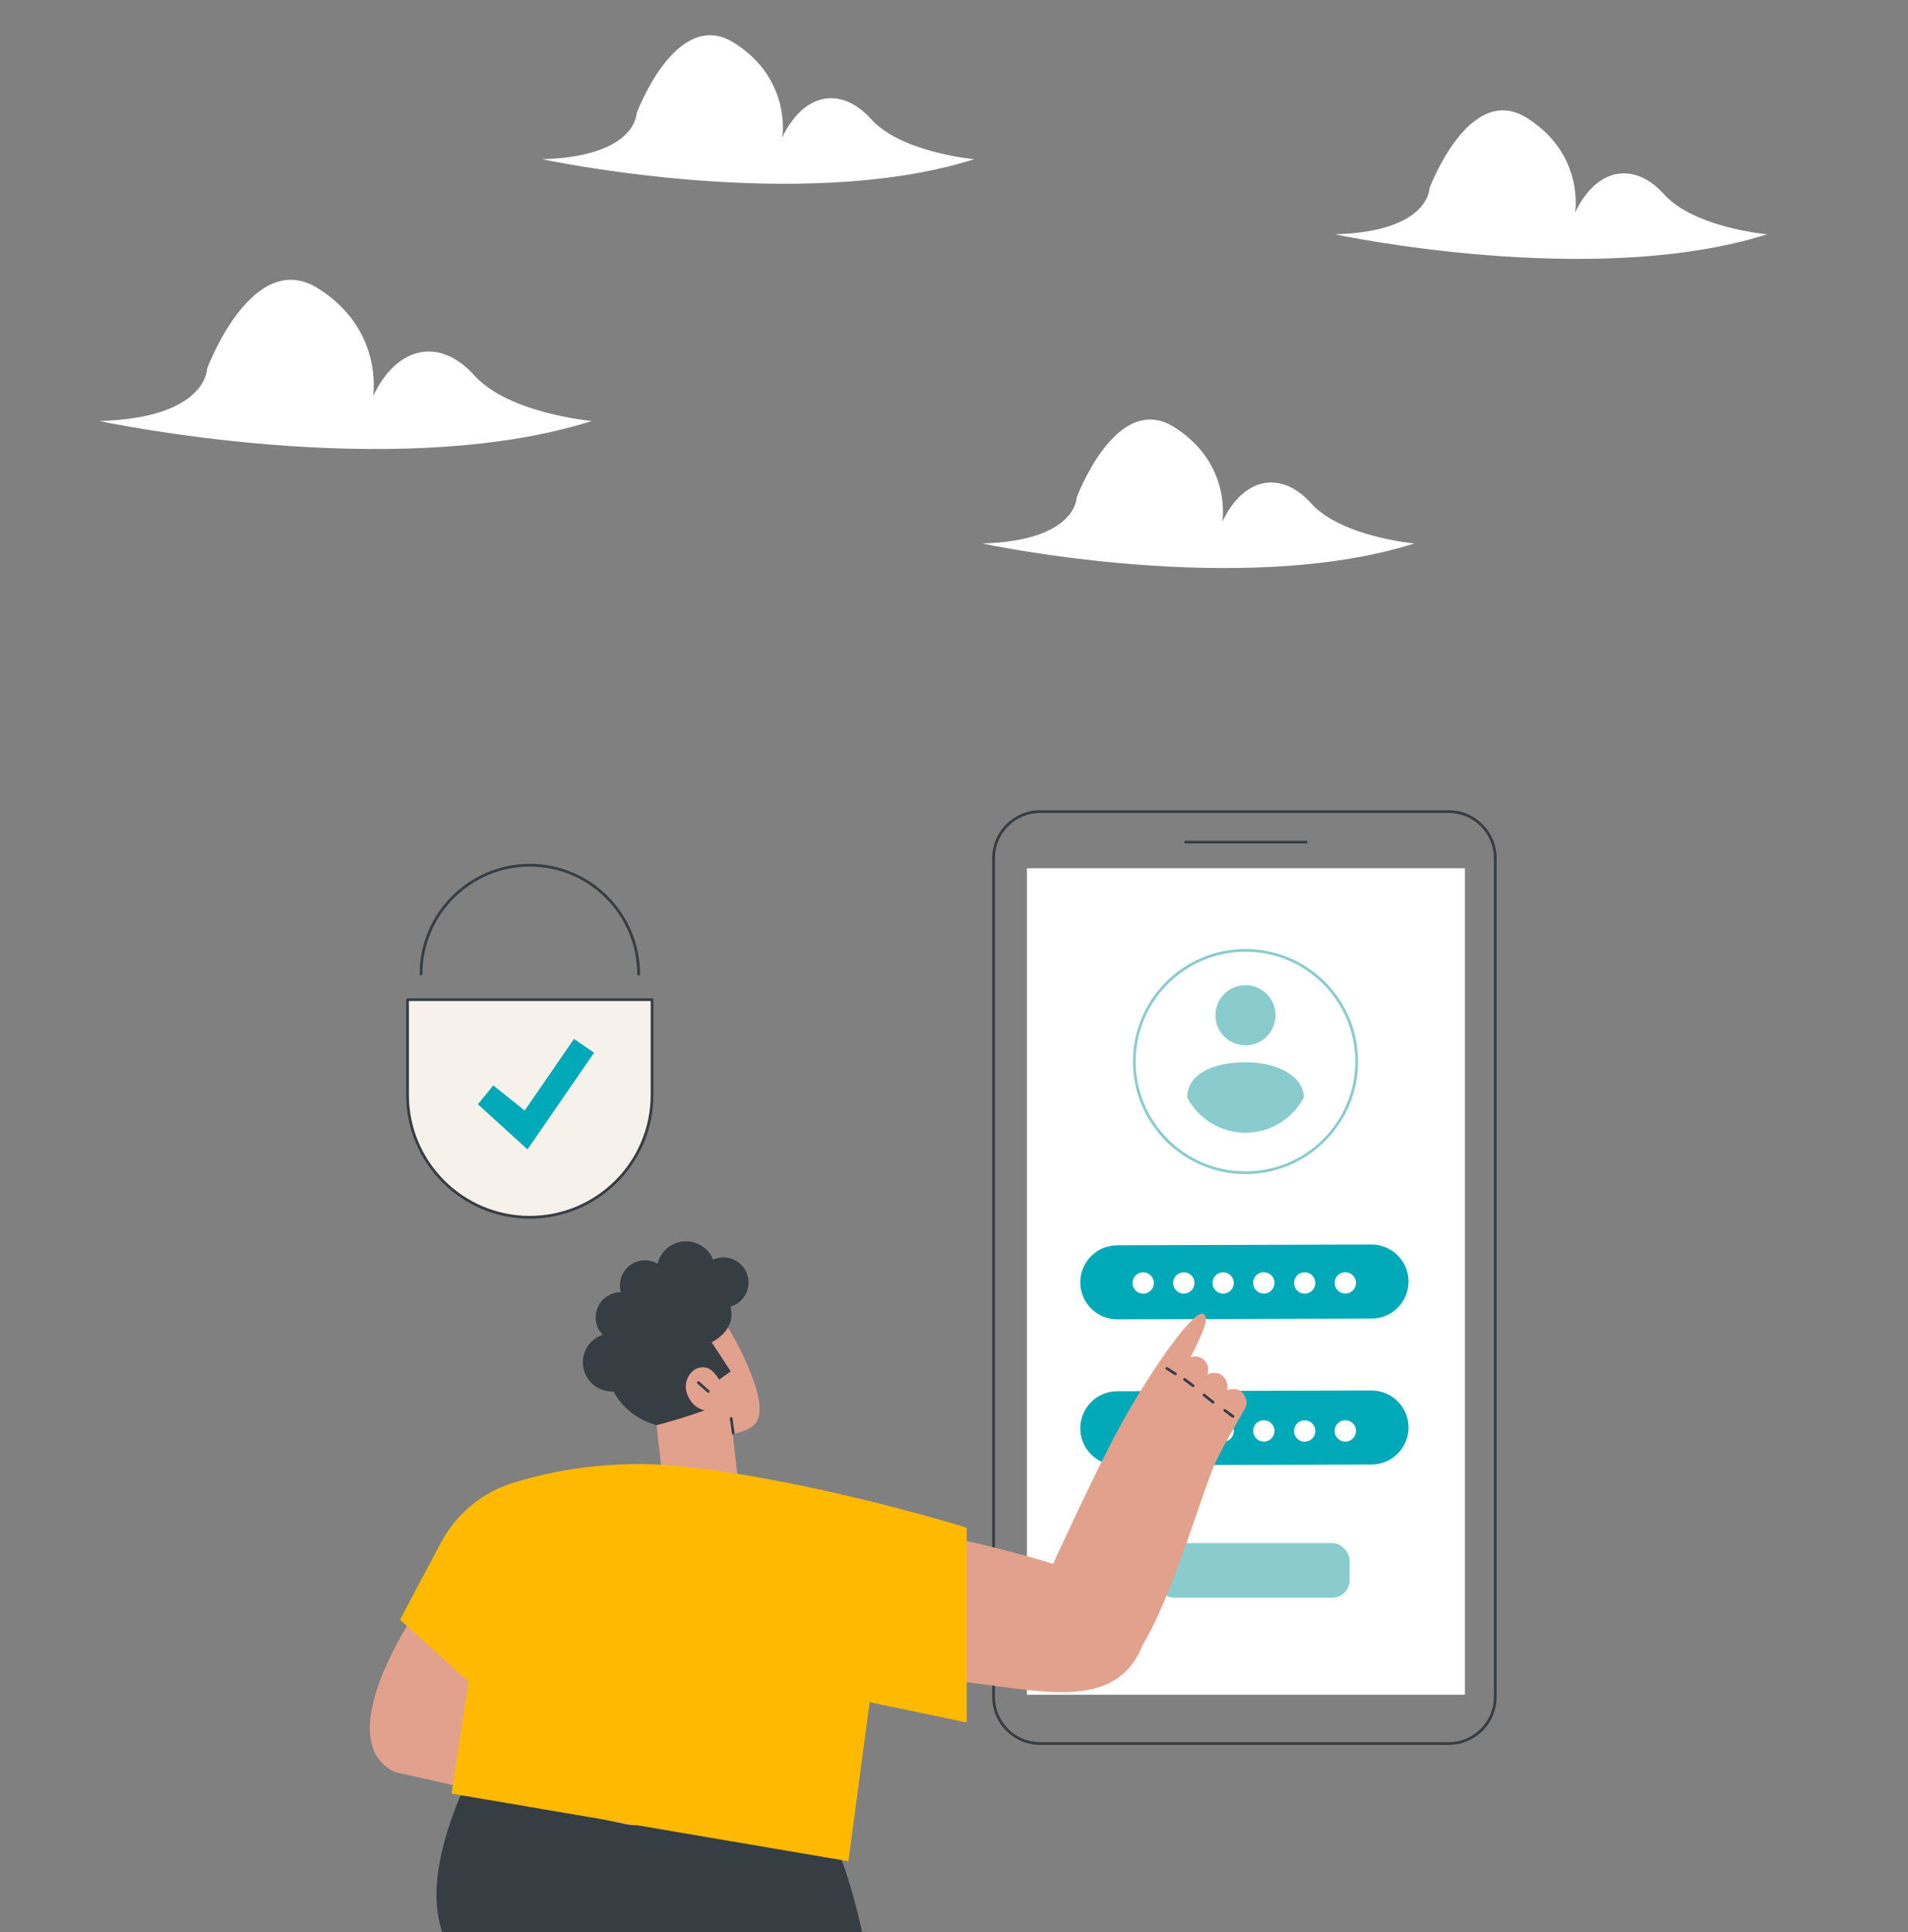 <?xml version="1.0" encoding="UTF-8"?>
<svg id="Layer_4" data-name="Layer 4" xmlns="http://www.w3.org/2000/svg" viewBox="0 0 1061.22 1074.56">
  <rect x="0" y="0" width="1061.22" height="1074.56" fill="#808080" stroke="none"/>
  <defs>
    <style>
      .cls-1 {
        fill: #ffba00;
      }

      .cls-2 {
        fill: #363e44;
      }

      .cls-3 {
        fill: #fff;
      }

      .cls-4 {
        fill: #e2a18d;
      }

      .cls-5 {
        fill: #363e44;
      }

      .cls-6 {
        fill: #00a9b7;
      }

      .cls-7 {
        fill: #8accce;
      }

      .cls-8 {
        fill: #f7f1eb;
      }
    </style>
  </defs>
  <g id="Sign_in_page" data-name="Sign in page">
    <g>
      <g>
        <rect class="cls-3" x="571.17" y="482.84" width="243.62" height="459.6"/>
        <g>
          <path class="cls-5" d="M805.78,970.34h-227.3c-14.68,0-26.63-11.95-26.63-26.63v-466.51c0-14.68,11.95-26.63,26.63-26.63h227.3c14.68,0,26.63,11.95,26.63,26.63v466.51c0,14.68-11.95,26.63-26.63,26.63ZM578.49,452.1c-13.84,0-25.1,11.26-25.1,25.1v466.51c0,13.84,11.26,25.1,25.1,25.1h227.3c13.84,0,25.1-11.26,25.1-25.1v-466.51c0-13.84-11.26-25.1-25.1-25.1h-227.3Z"/>
          <path class="cls-5" d="M726.54,469.04h-67.14c-.42,0-.76-.34-.76-.76s.34-.76.76-.76h67.14c.42,0,.76.34.76.76s-.34.76-.76.76Z"/>
        </g>
      </g>
      <g>
        <g>
          <path class="cls-7" d="M692.74,652.92c-34.52,0-62.6-28.08-62.6-62.6s28.08-62.6,62.6-62.6,62.6,28.08,62.6,62.6-28.08,62.6-62.6,62.6ZM692.74,529.24c-33.68,0-61.08,27.4-61.08,61.08s27.4,61.08,61.08,61.08,61.08-27.4,61.08-61.08-27.4-61.08-61.08-61.08Z"/>
          <path class="cls-7" d="M692.74,590.71c-19.67,0-32.44,7.53-32.44,19.6,6.13,11.65,18.35,19.6,32.44,19.6s26.3-7.95,32.44-19.6c0-11.44-14.04-19.6-32.44-19.6Z"/>
          <circle class="cls-7" cx="692.74" cy="564.59" r="16.73"/>
        </g>
        <g>
          <path class="cls-6" d="M762.89,733.26l-141.39.43c-11.37.03-20.62-9.16-20.66-20.53h0c-.03-11.37,9.16-20.62,20.53-20.66l141.39-.43c11.37-.03,20.62,9.16,20.66,20.53h0c.03,11.37-9.16,20.62-20.53,20.66Z"/>
          <path class="cls-6" d="M762.89,814.42l-141.39.43c-11.37.03-20.62-9.16-20.66-20.53h0c-.03-11.37,9.16-20.62,20.53-20.66l141.39-.43c11.37-.03,20.62,9.16,20.66,20.53h0c.03,11.37-9.16,20.62-20.53,20.66Z"/>
        </g>
        <g>
          <circle class="cls-3" cx="635.86" cy="713.42" r="5.94" transform="translate(-146.9 165.18) rotate(-13.28)"/>
          <circle class="cls-3" cx="658.46" cy="713.42" r="5.94" transform="translate(-146.3 170.37) rotate(-13.28)"/>
          <circle class="cls-3" cx="680.33" cy="713.42" r="5.94" transform="translate(-145.71 175.39) rotate(-13.28)"/>
          <circle class="cls-3" cx="702.93" cy="713.42" r="5.94" transform="translate(-298.58 706) rotate(-45)"/>
          <circle class="cls-3" cx="725.67" cy="713.42" r="5.94" transform="translate(-144.5 185.81) rotate(-13.28)"/>
          <circle class="cls-3" cx="748.27" cy="713.42" r="5.94" transform="translate(-285.3 738.06) rotate(-45)"/>
        </g>
        <rect class="cls-7" x="643.3" y="858.11" width="107.37" height="30.39" rx="9.73" ry="9.73"/>
        <g>
          <circle class="cls-3" cx="635.86" cy="795.74" r="5.94" transform="translate(-165.81 167.38) rotate(-13.28)"/>
          <circle class="cls-3" cx="658.46" cy="795.74" r="5.94" transform="translate(-165.21 172.57) rotate(-13.28)"/>
          <circle class="cls-3" cx="680.33" cy="795.74" r="5.94" transform="translate(-164.62 177.6) rotate(-13.28)"/>
          <circle class="cls-3" cx="702.93" cy="795.74" r="5.94" transform="translate(-356.79 730.11) rotate(-45)"/>
          <circle class="cls-3" cx="725.67" cy="795.74" r="5.94" transform="translate(-163.41 188.01) rotate(-13.28)"/>
          <circle class="cls-3" cx="748.27" cy="795.74" r="5.94" transform="translate(-343.51 762.17) rotate(-45)"/>
        </g>
      </g>
    </g>
    <g>
      <path class="cls-2" d="M480.42,1079.01h-232.65c-8.15-18.14-6.91-43.87,8.13-80.05,11.35-9.74,24.52-17.14,39.29-20.98,22.12-5.74,45.46-3.46,67.36,2.14,22.94,5.88,45.9,13.06,66.69,24.62,10.28,5.72,20.01,12.55,28.31,20.91,4.65,4.67,4.56-.57,8.5,4.68,3.14,4.17,10.96,30.7,14.37,48.67Z"/>
      <g>
        <path class="cls-4" d="M412.28,751.79c-7.85-16.06-13.85-24.73-24.18-28.23-13.89-4.69-27.17,4.48-28.54,5.45-.88.62-13.86,8.75-14.44,24.16-.57,15.21,6.94,30.2,19.91,37.9l3.77,33.42c1.21,10.73,10.89,18.45,21.62,17.24l2.43-.27c10.73-1.21,18.45-10.89,17.24-21.62l-2.52-22.33c6.74-1.34,11.91-3.92,13.68-7.61,3.17-6.61.28-19.21-8.96-38.13Z"/>
        <path class="cls-2" d="M407.82,797.72c-.37,0-.7-.28-.75-.66l-1.14-8.15c-.06-.42.23-.8.65-.86.42-.06.8.23.86.65l1.14,8.15c.06.42-.23.8-.65.86-.04,0-.07,0-.11,0Z"/>
        <path class="cls-2" d="M393.92,774.53c-.18,0-.36-.06-.5-.19-1.05-.91-1.99-1.76-2.96-2.65-.79-.72-1.61-1.46-2.53-2.27-.32-.28-.34-.76-.07-1.08.28-.31.76-.34,1.08-.07.93.82,1.75,1.56,2.54,2.28.97.88,1.9,1.72,2.94,2.63.32.28.35.76.07,1.08-.15.17-.36.26-.58.26Z"/>
        <path class="cls-2" d="M325.07,762.86c-2.92-8.47,1.59-17.71,10.06-20.63.01,0,.03,0,.04-.01-1.35-1.41-2.43-3.12-3.11-5.09-2.51-7.3,1.37-15.25,8.66-17.77,1.53-.53,3.08-.76,4.6-.75-2-7.08,1.84-14.57,8.89-17,3.98-1.37,8.15-.83,11.53,1.12,1.27-5.2,5.07-9.68,10.51-11.55,8.23-2.83,17.17,1.31,20.39,9.29.38-.17.77-.33,1.17-.47,7.3-2.51,15.25,1.37,17.77,8.66,2.51,7.3-1.37,15.25-8.66,17.77-.21.07-.42.12-.63.18,3.43,13.22-9.72,19.35-10.47,19.83,3.54,5.39,7.08,10.78,10.61,16.17-2.04,1.4-4.43,3.23-6.47,4.63-3.4-5.77-6.66-7.36-10.33-6.8-5.78.87-9.2,7.57-7.91,13.09,1.18,5.03,4.65,9.55,10.22,10.72-5.48,1.98-11.28,3.9-17.38,5.69-3.18.94-6.31,1.8-9.38,2.6-2.22-.58-16.59-4.6-23.95-18.76-7.04.36-13.75-3.93-16.16-10.92Z"/>
      </g>
      <g>
        <g>
          <path class="cls-4" d="M222.47,986.06c68.93,15.34,109.76,25.06,124.91,28.24,1.59.33,4.39.93,8.1.7,13.76-.87,18.02-11.81,32.07-19.33,15.94-8.53,29.74-4.31,30.7-8.82.67-3.14-4.09-6.2-15.28-8.4,0,0,0,0,0,0,8.69.69,20.52,1.12,20.89-3.69.13-5.57-13.71-7.7-22.15-8.58,10.21,1.06,15.96-1.42,15.5-4.15-.73-4.3-8.45-6.97-22-7.85,0,0,0,0,0,0,9.53-2,11.54-3.91,10.54-6.22-1.82-4.22-12.97-4.74-22.9-3.69-11.18,1.19-19.43,5.99-24.57,9.14,0,0,0,0,0,0-47.17-15.75-78.43-25.88-116.26-39.37-7.74-2.76-19.55,72.02-19.54,72.02Z"/>
          <path class="cls-4" d="M272.25,841.86c-62.7,72.83-82.13,128.02-53.82,142.92,16.04,8.44,63.77-25.33,108.89-86.7-19.58-17.89-30.84-35.19-55.07-56.22Z"/>
        </g>
        <g>
          <path class="cls-4" d="M504.55,849.54c78.31,16.65,139.81,33.53,133.09,58.65-14.22,53.18-73.29,25.85-125.8,25.38-1.98-21.57-5.46-57.89-7.29-84.04Z"/>
          <g>
            <path class="cls-4" d="M584.71,871.86s23.5-51.65,37.9-78.14c15.11-27.83,41.48-66.71,46.87-62.95,3.07,2.14.57,8.19-7.18,23.9,1.19-.4,4.84-.91,7.36,1.55,3.73,3.63,1.87,7.63,1.85,8.05.39-.17,4.66-1.87,7.57.13,3.28,2.26,4.09,5.62,3.47,8.68.98-.39,4.76-1.46,7.5.55,2.82,2.07,4.26,6.27,2.47,9.45-3.28,5.83-13.36,22.98-17.25,31.93-7.65,17.6-26.45,83.76-44.23,106.27-13.29-20.98-46.32-49.43-46.32-49.43Z"/>
            <g>
              <path class="cls-2" d="M685.78,788.45c-.16,0-.32-.05-.45-.15l-4.54-3.37c-.34-.25-.41-.73-.16-1.07.25-.34.73-.41,1.07-.16l4.54,3.37c.34.25.41.73.16,1.07-.15.2-.38.31-.61.31Z"/>
              <path class="cls-2" d="M674.68,780.52c-.17,0-.33-.05-.47-.17l-5.01-3.97c-.33-.26-.39-.74-.12-1.07.26-.33.74-.39,1.07-.12l5.01,3.97c.33.26.39.74.12,1.07-.15.19-.37.29-.6.29Z"/>
              <path class="cls-2" d="M663.59,771.39c-.16,0-.32-.05-.45-.15-.85-.63-1.61-1.2-2.37-1.78-.76-.57-1.52-1.14-2.37-1.77-.34-.25-.41-.73-.16-1.07.25-.34.73-.41,1.07-.16.85.63,1.61,1.2,2.37,1.78.76.57,1.52,1.14,2.37,1.77.34.25.41.73.16,1.07-.15.2-.38.31-.61.31Z"/>
              <path class="cls-2" d="M653.75,764.76c-.14,0-.28-.04-.41-.12l-4.74-3.01c-.36-.23-.46-.7-.24-1.05.23-.36.7-.46,1.05-.24l4.74,3.01c.36.23.46.7.24,1.05-.15.23-.39.35-.65.35Z"/>
            </g>
          </g>
        </g>
        <path class="cls-1" d="M245.25,857.86c8.43-15.86,22.73-27.83,39.87-33.17,21.83-6.81,54.98-13.4,94.68-9.18,74.03,7.86,157.85,34.04,157.85,34.04v108.28l-53.97-11.25-11.8,88.44-220.73-37.59,9.42-62.32-38.09-34.41,22.77-42.84Z"/>
      </g>
    </g>
    <g>
      <g>
        <g>
          <path class="cls-8" d="M226.67,555.92v53.01c0,37.56,30.45,68.01,68.01,68.01h0c37.56,0,68.01-30.45,68.01-68.01v-53.01h-136.01Z"/>
          <path class="cls-2" d="M294.67,677.7c-37.92,0-68.77-30.85-68.77-68.77v-53.01c0-.42.34-.76.76-.76h136.01c.42,0,.76.34.76.76v53.01c0,37.92-30.85,68.77-68.77,68.77ZM227.43,556.68v52.25c0,37.08,30.16,67.24,67.24,67.24s67.24-30.16,67.24-67.24v-52.25h-134.49Z"/>
        </g>
        <path class="cls-2" d="M355.19,542.43c-.42,0-.76-.34-.76-.76,0-32.95-26.8-59.75-59.75-59.75s-59.75,26.8-59.75,59.75c0,.42-.34.76-.76.76s-.76-.34-.76-.76c0-33.79,27.49-61.28,61.28-61.28s61.28,27.49,61.28,61.28c0,.42-.34.76-.76.76Z"/>
      </g>
      <polygon class="cls-6" points="293.39 639.18 265.81 614.1 274.33 603.59 291.82 617.57 319.26 577.74 330.43 585.42 293.39 639.18"/>
    </g>
  </g>
  <g>
    <path class="cls-3" d="M55.26,234.12s163.24,35.04,273.91,0c0,0-46.21-4.12-65.37-25.38-19.15-21.26-42.98-16.6-56.3,11.6,0,0,6.23-36.72-30.49-59.91-36.72-23.19-61.84,44.64-61.84,44.64,0,0,0,27.39-59.91,29.06Z"/>
    <path class="cls-3" d="M301.49,88.53s143.27,30.76,240.4,0c0,0-40.56-3.62-57.37-22.28-16.81-18.66-37.72-14.57-49.42,10.18,0,0,5.47-32.23-26.76-52.58-32.23-20.35-54.28,39.18-54.28,39.18,0,0,0,24.04-52.58,25.51Z"/>
    <path class="cls-3" d="M546.26,302.22s143.27,30.76,240.4,0c0,0-40.56-3.62-57.37-22.28-16.81-18.66-37.72-14.57-49.42,10.18,0,0,5.47-32.23-26.76-52.58-32.23-20.35-54.28,39.18-54.28,39.18,0,0,0,24.04-52.58,25.51Z"/>
    <path class="cls-3" d="M742.47,130.3s143.27,30.76,240.4,0c0,0-40.56-3.62-57.37-22.28-16.81-18.66-37.72-14.57-49.42,10.18,0,0,5.47-32.23-26.76-52.58-32.23-20.35-54.28,39.18-54.28,39.18,0,0,0,24.04-52.58,25.51Z"/>
  </g>
</svg>